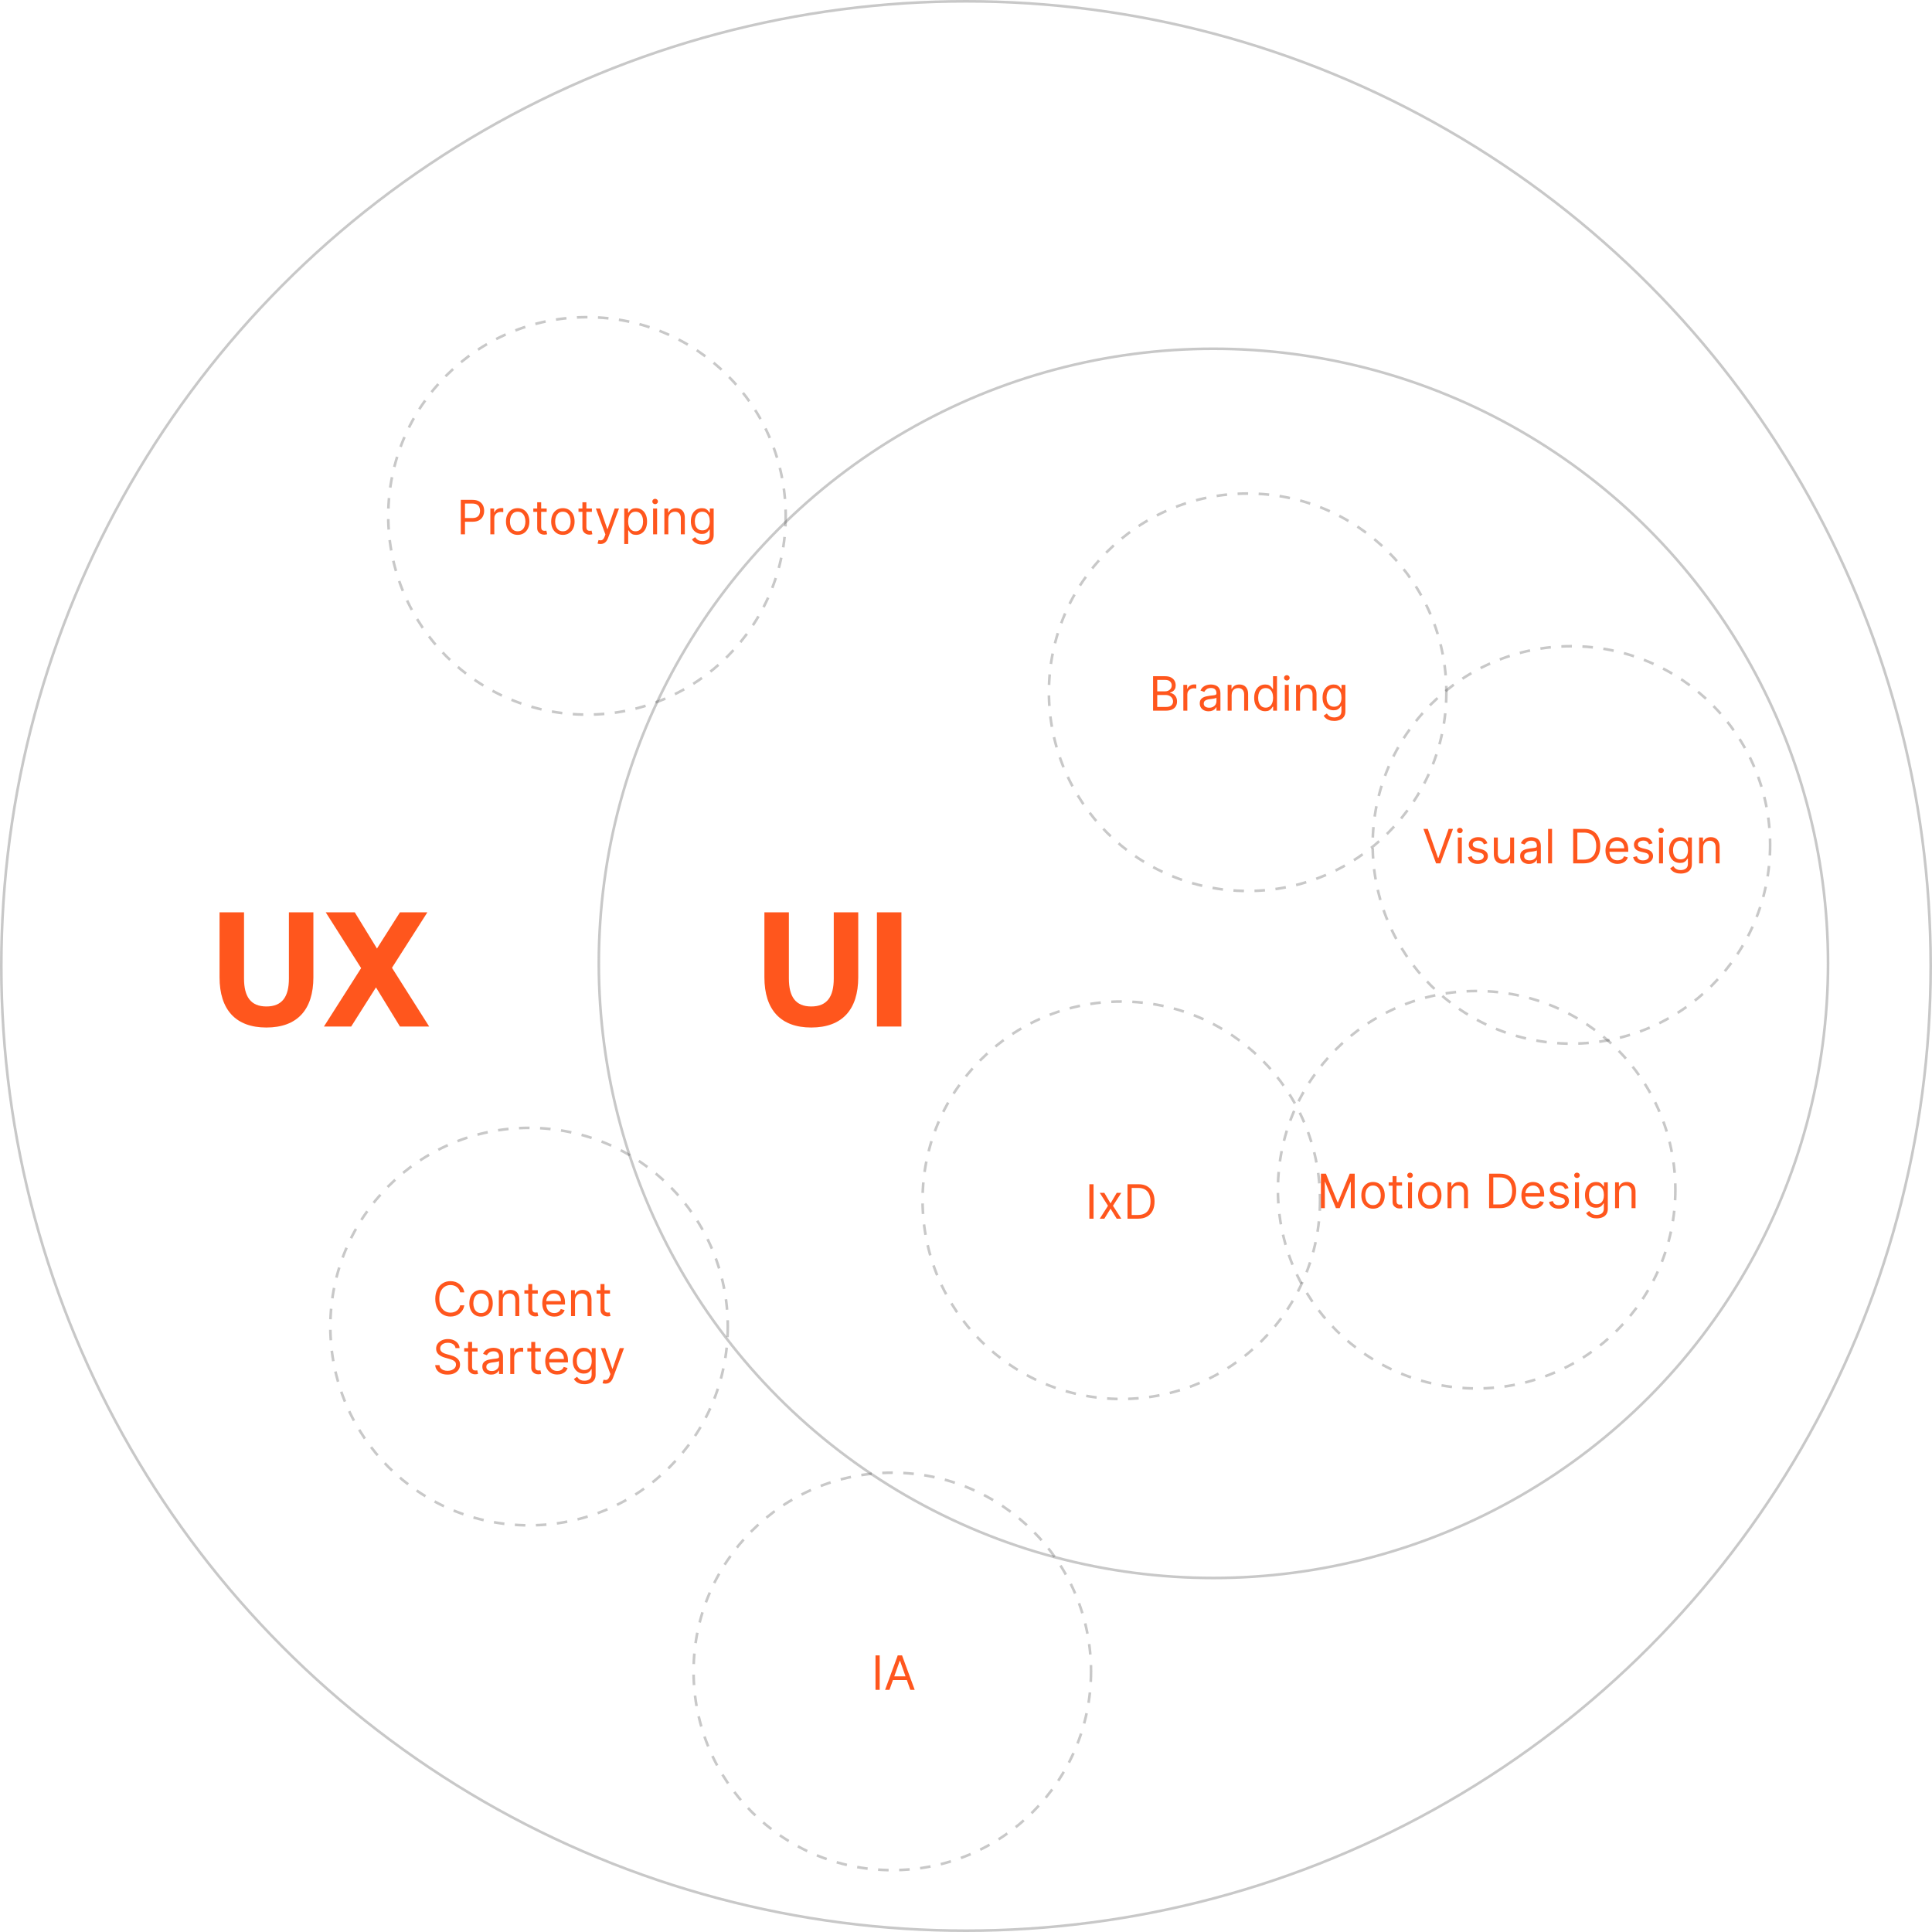 <svg width="734" height="734" viewBox="0 0 734 734" fill="none" xmlns="http://www.w3.org/2000/svg">
<circle opacity="0.3" cx="461" cy="366" r="233.5" stroke="#484848"/>
<circle opacity="0.3" cx="367" cy="367" r="366.5" stroke="#484848"/>
<circle opacity="0.3" cx="223" cy="196" r="75.5" stroke="#484848" stroke-dasharray="4 4"/>
<circle opacity="0.3" cx="474" cy="263" r="75.5" stroke="#484848" stroke-dasharray="4 4"/>
<circle opacity="0.3" cx="597" cy="321" r="75.5" stroke="#484848" stroke-dasharray="4 4"/>
<circle opacity="0.3" cx="426" cy="456" r="75.5" stroke="#484848" stroke-dasharray="4 4"/>
<circle opacity="0.3" cx="339" cy="635" r="75.5" stroke="#484848" stroke-dasharray="4 4"/>
<circle opacity="0.3" cx="201" cy="504" r="75.5" stroke="#484848" stroke-dasharray="4 4"/>
<path d="M175.068 203V189.909H179.491C180.518 189.909 181.357 190.094 182.009 190.465C182.666 190.832 183.151 191.328 183.467 191.955C183.782 192.581 183.94 193.28 183.94 194.051C183.94 194.822 183.782 195.523 183.467 196.154C183.156 196.785 182.674 197.288 182.022 197.663C181.37 198.033 180.535 198.219 179.517 198.219H176.346V196.812H179.465C180.169 196.812 180.733 196.691 181.159 196.448C181.585 196.205 181.894 195.877 182.086 195.464C182.282 195.046 182.38 194.575 182.38 194.051C182.38 193.527 182.282 193.058 182.086 192.645C181.894 192.232 181.583 191.908 181.153 191.673C180.722 191.435 180.151 191.315 179.44 191.315H176.653V203H175.068ZM186.289 203V193.182H187.746V194.665H187.849C188.028 194.179 188.351 193.785 188.82 193.482C189.289 193.18 189.817 193.028 190.405 193.028C190.516 193.028 190.655 193.031 190.821 193.035C190.987 193.039 191.113 193.045 191.198 193.054V194.588C191.147 194.575 191.03 194.556 190.846 194.531C190.667 194.501 190.478 194.486 190.278 194.486C189.8 194.486 189.374 194.586 188.999 194.786C188.628 194.982 188.334 195.255 188.117 195.604C187.904 195.95 187.797 196.344 187.797 196.787V203H186.289ZM196.676 203.205C195.79 203.205 195.012 202.994 194.343 202.572C193.678 202.15 193.158 201.56 192.783 200.801C192.412 200.043 192.227 199.156 192.227 198.142C192.227 197.119 192.412 196.227 192.783 195.464C193.158 194.701 193.678 194.109 194.343 193.687C195.012 193.265 195.79 193.054 196.676 193.054C197.562 193.054 198.338 193.265 199.003 193.687C199.672 194.109 200.192 194.701 200.562 195.464C200.937 196.227 201.125 197.119 201.125 198.142C201.125 199.156 200.937 200.043 200.562 200.801C200.192 201.56 199.672 202.15 199.003 202.572C198.338 202.994 197.562 203.205 196.676 203.205ZM196.676 201.849C197.349 201.849 197.903 201.677 198.338 201.332C198.773 200.987 199.094 200.533 199.303 199.97C199.512 199.408 199.616 198.798 199.616 198.142C199.616 197.486 199.512 196.874 199.303 196.308C199.094 195.741 198.773 195.283 198.338 194.933C197.903 194.584 197.349 194.409 196.676 194.409C196.003 194.409 195.449 194.584 195.014 194.933C194.579 195.283 194.258 195.741 194.049 196.308C193.84 196.874 193.736 197.486 193.736 198.142C193.736 198.798 193.84 199.408 194.049 199.97C194.258 200.533 194.579 200.987 195.014 201.332C195.449 201.677 196.003 201.849 196.676 201.849ZM207.697 193.182V194.46H202.609V193.182H207.697ZM204.092 190.83H205.601V200.188C205.601 200.614 205.663 200.933 205.786 201.146C205.914 201.355 206.076 201.496 206.272 201.568C206.472 201.636 206.683 201.67 206.905 201.67C207.071 201.67 207.207 201.662 207.314 201.645C207.42 201.624 207.506 201.607 207.57 201.594L207.876 202.949C207.774 202.987 207.631 203.026 207.448 203.064C207.265 203.107 207.033 203.128 206.751 203.128C206.325 203.128 205.908 203.036 205.499 202.853C205.094 202.67 204.757 202.391 204.489 202.016C204.224 201.641 204.092 201.168 204.092 200.597V190.83ZM213.85 203.205C212.963 203.205 212.186 202.994 211.517 202.572C210.852 202.15 210.332 201.56 209.957 200.801C209.586 200.043 209.401 199.156 209.401 198.142C209.401 197.119 209.586 196.227 209.957 195.464C210.332 194.701 210.852 194.109 211.517 193.687C212.186 193.265 212.963 193.054 213.85 193.054C214.736 193.054 215.512 193.265 216.176 193.687C216.846 194.109 217.365 194.701 217.736 195.464C218.111 196.227 218.299 197.119 218.299 198.142C218.299 199.156 218.111 200.043 217.736 200.801C217.365 201.56 216.846 202.15 216.176 202.572C215.512 202.994 214.736 203.205 213.85 203.205ZM213.85 201.849C214.523 201.849 215.077 201.677 215.512 201.332C215.946 200.987 216.268 200.533 216.477 199.97C216.686 199.408 216.79 198.798 216.79 198.142C216.79 197.486 216.686 196.874 216.477 196.308C216.268 195.741 215.946 195.283 215.512 194.933C215.077 194.584 214.523 194.409 213.85 194.409C213.176 194.409 212.623 194.584 212.188 194.933C211.753 195.283 211.431 195.741 211.223 196.308C211.014 196.874 210.909 197.486 210.909 198.142C210.909 198.798 211.014 199.408 211.223 199.97C211.431 200.533 211.753 200.987 212.188 201.332C212.623 201.677 213.176 201.849 213.85 201.849ZM224.871 193.182V194.46H219.783V193.182H224.871ZM221.266 190.83H222.775V200.188C222.775 200.614 222.836 200.933 222.96 201.146C223.088 201.355 223.25 201.496 223.446 201.568C223.646 201.636 223.857 201.67 224.079 201.67C224.245 201.67 224.381 201.662 224.488 201.645C224.594 201.624 224.68 201.607 224.743 201.594L225.05 202.949C224.948 202.987 224.805 203.026 224.622 203.064C224.439 203.107 224.206 203.128 223.925 203.128C223.499 203.128 223.081 203.036 222.672 202.853C222.268 202.67 221.931 202.391 221.662 202.016C221.398 201.641 221.266 201.168 221.266 200.597V190.83ZM228.112 206.682C227.856 206.682 227.628 206.661 227.428 206.618C227.228 206.58 227.089 206.541 227.013 206.503L227.396 205.173C227.763 205.267 228.086 205.301 228.368 205.276C228.649 205.25 228.898 205.124 229.116 204.898C229.337 204.677 229.54 204.317 229.723 203.818L230.004 203.051L226.373 193.182H228.01L230.72 201.006H230.822L233.532 193.182H235.169L231.001 204.432C230.814 204.939 230.581 205.359 230.305 205.691C230.028 206.028 229.706 206.277 229.339 206.439C228.977 206.601 228.568 206.682 228.112 206.682ZM237.16 206.682V193.182H238.617V194.741H238.796C238.907 194.571 239.061 194.354 239.257 194.089C239.457 193.821 239.742 193.582 240.113 193.374C240.488 193.161 240.995 193.054 241.634 193.054C242.461 193.054 243.19 193.261 243.82 193.674C244.451 194.087 244.943 194.673 245.297 195.432C245.651 196.19 245.828 197.085 245.828 198.116C245.828 199.156 245.651 200.058 245.297 200.82C244.943 201.579 244.453 202.167 243.827 202.585C243.2 202.998 242.478 203.205 241.66 203.205C241.029 203.205 240.524 203.1 240.145 202.891C239.766 202.678 239.474 202.437 239.269 202.169C239.065 201.896 238.907 201.67 238.796 201.491H238.669V206.682H237.16ZM238.643 198.091C238.643 198.832 238.752 199.487 238.969 200.053C239.186 200.616 239.504 201.057 239.921 201.376C240.339 201.692 240.85 201.849 241.455 201.849C242.086 201.849 242.612 201.683 243.034 201.351C243.46 201.014 243.78 200.562 243.993 199.996C244.21 199.425 244.319 198.79 244.319 198.091C244.319 197.401 244.213 196.778 243.999 196.224C243.791 195.666 243.473 195.225 243.047 194.901C242.625 194.573 242.095 194.409 241.455 194.409C240.842 194.409 240.326 194.565 239.909 194.876C239.491 195.183 239.176 195.613 238.963 196.167C238.749 196.717 238.643 197.358 238.643 198.091ZM248.129 203V193.182H249.637V203H248.129ZM248.896 191.545C248.602 191.545 248.348 191.445 248.135 191.245C247.926 191.045 247.822 190.804 247.822 190.523C247.822 190.241 247.926 190.001 248.135 189.8C248.348 189.6 248.602 189.5 248.896 189.5C249.19 189.5 249.441 189.6 249.65 189.8C249.863 190.001 249.97 190.241 249.97 190.523C249.97 190.804 249.863 191.045 249.65 191.245C249.441 191.445 249.19 191.545 248.896 191.545ZM253.909 197.094V203H252.4V193.182H253.858V194.716H253.985C254.216 194.217 254.565 193.817 255.034 193.514C255.502 193.207 256.108 193.054 256.849 193.054C257.514 193.054 258.096 193.19 258.594 193.463C259.093 193.732 259.48 194.141 259.757 194.69C260.034 195.236 260.173 195.926 260.173 196.761V203H258.664V196.864C258.664 196.092 258.464 195.491 258.064 195.061C257.663 194.626 257.113 194.409 256.414 194.409C255.933 194.409 255.502 194.513 255.123 194.722C254.748 194.931 254.452 195.236 254.235 195.636C254.017 196.037 253.909 196.523 253.909 197.094ZM266.893 206.886C266.164 206.886 265.537 206.793 265.013 206.605C264.489 206.422 264.052 206.179 263.703 205.876C263.358 205.578 263.083 205.259 262.878 204.918L264.08 204.074C264.216 204.253 264.389 204.457 264.598 204.688C264.807 204.922 265.092 205.124 265.454 205.295C265.821 205.469 266.3 205.557 266.893 205.557C267.685 205.557 268.339 205.365 268.855 204.982C269.371 204.598 269.628 203.997 269.628 203.179V201.185H269.501C269.39 201.364 269.232 201.585 269.028 201.849C268.827 202.109 268.537 202.342 268.158 202.546C267.783 202.746 267.276 202.847 266.637 202.847C265.844 202.847 265.133 202.659 264.502 202.284C263.876 201.909 263.379 201.364 263.013 200.648C262.65 199.932 262.469 199.062 262.469 198.04C262.469 197.034 262.646 196.158 263 195.413C263.354 194.663 263.846 194.083 264.476 193.674C265.107 193.261 265.836 193.054 266.662 193.054C267.302 193.054 267.809 193.161 268.184 193.374C268.563 193.582 268.853 193.821 269.053 194.089C269.258 194.354 269.415 194.571 269.526 194.741H269.68V193.182H271.137V203.281C271.137 204.125 270.945 204.811 270.562 205.339C270.182 205.872 269.671 206.262 269.028 206.509C268.388 206.761 267.677 206.886 266.893 206.886ZM266.841 201.491C267.447 201.491 267.958 201.353 268.376 201.076C268.793 200.799 269.111 200.401 269.328 199.881C269.545 199.361 269.654 198.739 269.654 198.014C269.654 197.307 269.547 196.683 269.334 196.141C269.121 195.6 268.806 195.176 268.388 194.869C267.971 194.562 267.455 194.409 266.841 194.409C266.202 194.409 265.67 194.571 265.243 194.895C264.822 195.219 264.504 195.653 264.291 196.199C264.082 196.744 263.978 197.349 263.978 198.014C263.978 198.696 264.084 199.299 264.297 199.823C264.515 200.343 264.834 200.752 265.256 201.05C265.682 201.344 266.211 201.491 266.841 201.491Z" fill="#FF561D"/>
<path d="M83.41 371.276V346.6H92.71V371.772C92.71 378.654 95.252 382.374 101.204 382.374C107.218 382.374 109.76 378.654 109.76 371.772V346.6H119.06V371.276C119.06 383.614 112.922 390.372 101.204 390.372C89.548 390.372 83.41 383.614 83.41 371.276ZM123.063 390L137.199 367.804L123.745 346.6H134.781L143.213 360.364L151.955 346.6H162.371L148.917 367.68L163.053 390H151.955L142.841 375.12L133.417 390H123.063Z" fill="#FF561D"/>
<path d="M290.41 371.276V346.6H299.71V371.772C299.71 378.654 302.252 382.374 308.204 382.374C314.218 382.374 316.76 378.654 316.76 371.772V346.6H326.06V371.276C326.06 383.614 319.922 390.372 308.204 390.372C296.548 390.372 290.41 383.614 290.41 371.276ZM333.163 390V346.6H342.463V390H333.163Z" fill="#FF561D"/>
<path d="M176.416 491H174.831C174.737 490.544 174.573 490.143 174.339 489.798C174.109 489.453 173.827 489.163 173.495 488.929C173.167 488.69 172.803 488.511 172.402 488.392C172.001 488.273 171.584 488.213 171.149 488.213C170.357 488.213 169.638 488.413 168.995 488.814C168.356 489.214 167.847 489.805 167.467 490.585C167.092 491.364 166.905 492.321 166.905 493.455C166.905 494.588 167.092 495.545 167.467 496.325C167.847 497.104 168.356 497.695 168.995 498.095C169.638 498.496 170.357 498.696 171.149 498.696C171.584 498.696 172.001 498.636 172.402 498.517C172.803 498.398 173.167 498.221 173.495 497.987C173.827 497.748 174.109 497.456 174.339 497.111C174.573 496.761 174.737 496.361 174.831 495.909H176.416C176.297 496.578 176.08 497.177 175.764 497.705C175.449 498.234 175.057 498.683 174.588 499.054C174.119 499.42 173.593 499.7 173.009 499.891C172.43 500.083 171.81 500.179 171.149 500.179C170.033 500.179 169.04 499.906 168.17 499.361C167.301 498.815 166.617 498.04 166.119 497.034C165.62 496.028 165.371 494.835 165.371 493.455C165.371 492.074 165.62 490.881 166.119 489.875C166.617 488.869 167.301 488.094 168.17 487.548C169.04 487.003 170.033 486.73 171.149 486.73C171.81 486.73 172.43 486.826 173.009 487.018C173.593 487.21 174.119 487.491 174.588 487.862C175.057 488.228 175.449 488.675 175.764 489.204C176.08 489.728 176.297 490.327 176.416 491ZM182.762 500.205C181.876 500.205 181.098 499.994 180.429 499.572C179.764 499.15 179.244 498.56 178.869 497.801C178.498 497.043 178.313 496.156 178.313 495.142C178.313 494.119 178.498 493.227 178.869 492.464C179.244 491.701 179.764 491.109 180.429 490.687C181.098 490.265 181.876 490.054 182.762 490.054C183.648 490.054 184.424 490.265 185.089 490.687C185.758 491.109 186.278 491.701 186.648 492.464C187.023 493.227 187.211 494.119 187.211 495.142C187.211 496.156 187.023 497.043 186.648 497.801C186.278 498.56 185.758 499.15 185.089 499.572C184.424 499.994 183.648 500.205 182.762 500.205ZM182.762 498.849C183.435 498.849 183.989 498.677 184.424 498.332C184.858 497.987 185.18 497.533 185.389 496.97C185.598 496.408 185.702 495.798 185.702 495.142C185.702 494.486 185.598 493.874 185.389 493.308C185.18 492.741 184.858 492.283 184.424 491.933C183.989 491.584 183.435 491.409 182.762 491.409C182.089 491.409 181.535 491.584 181.1 491.933C180.665 492.283 180.344 492.741 180.135 493.308C179.926 493.874 179.822 494.486 179.822 495.142C179.822 495.798 179.926 496.408 180.135 496.97C180.344 497.533 180.665 497.987 181.1 498.332C181.535 498.677 182.089 498.849 182.762 498.849ZM191.022 494.094V500H189.513V490.182H190.971V491.716H191.099C191.329 491.217 191.678 490.817 192.147 490.514C192.616 490.207 193.221 490.054 193.962 490.054C194.627 490.054 195.209 490.19 195.707 490.463C196.206 490.732 196.594 491.141 196.871 491.69C197.148 492.236 197.286 492.926 197.286 493.761V500H195.778V493.864C195.778 493.092 195.577 492.491 195.177 492.061C194.776 491.626 194.227 491.409 193.528 491.409C193.046 491.409 192.616 491.513 192.237 491.722C191.862 491.931 191.565 492.236 191.348 492.636C191.131 493.037 191.022 493.523 191.022 494.094ZM204.313 490.182V491.46H199.225V490.182H204.313ZM200.708 487.83H202.216V497.188C202.216 497.614 202.278 497.933 202.401 498.146C202.529 498.355 202.691 498.496 202.887 498.568C203.088 498.636 203.298 498.67 203.52 498.67C203.686 498.67 203.823 498.662 203.929 498.645C204.036 498.624 204.121 498.607 204.185 498.594L204.492 499.949C204.389 499.987 204.247 500.026 204.063 500.064C203.88 500.107 203.648 500.128 203.367 500.128C202.941 500.128 202.523 500.036 202.114 499.853C201.709 499.67 201.372 499.391 201.104 499.016C200.84 498.641 200.708 498.168 200.708 497.597V487.83ZM210.593 500.205C209.647 500.205 208.831 499.996 208.145 499.578C207.463 499.156 206.937 498.568 206.566 497.814C206.199 497.055 206.016 496.173 206.016 495.168C206.016 494.162 206.199 493.276 206.566 492.509C206.937 491.737 207.452 491.136 208.113 490.706C208.778 490.271 209.553 490.054 210.439 490.054C210.951 490.054 211.456 490.139 211.954 490.31C212.453 490.48 212.907 490.757 213.316 491.141C213.725 491.52 214.051 492.023 214.294 492.649C214.537 493.276 214.658 494.047 214.658 494.963V495.602H207.09V494.298H213.124C213.124 493.744 213.013 493.25 212.792 492.815C212.574 492.381 212.263 492.038 211.858 491.786C211.458 491.535 210.985 491.409 210.439 491.409C209.839 491.409 209.319 491.558 208.88 491.857C208.445 492.151 208.111 492.534 207.876 493.007C207.642 493.48 207.525 493.987 207.525 494.528V495.398C207.525 496.139 207.653 496.768 207.908 497.283C208.168 497.795 208.528 498.185 208.988 498.453C209.449 498.717 209.983 498.849 210.593 498.849C210.989 498.849 211.347 498.794 211.667 498.683C211.991 498.568 212.27 498.398 212.504 498.172C212.738 497.942 212.92 497.656 213.047 497.315L214.505 497.724C214.351 498.219 214.094 498.653 213.731 499.028C213.369 499.399 212.922 499.689 212.389 499.898C211.856 500.102 211.258 500.205 210.593 500.205ZM218.461 494.094V500H216.953V490.182H218.41V491.716H218.538C218.768 491.217 219.118 490.817 219.586 490.514C220.055 490.207 220.66 490.054 221.402 490.054C222.067 490.054 222.648 490.19 223.147 490.463C223.645 490.732 224.033 491.141 224.31 491.69C224.587 492.236 224.726 492.926 224.726 493.761V500H223.217V493.864C223.217 493.092 223.017 492.491 222.616 492.061C222.216 491.626 221.666 491.409 220.967 491.409C220.486 491.409 220.055 491.513 219.676 491.722C219.301 491.931 219.005 492.236 218.787 492.636C218.57 493.037 218.461 493.523 218.461 494.094ZM231.752 490.182V491.46H226.664V490.182H231.752ZM228.147 487.83H229.656V497.188C229.656 497.614 229.717 497.933 229.841 498.146C229.969 498.355 230.131 498.496 230.327 498.568C230.527 498.636 230.738 498.67 230.96 498.67C231.126 498.67 231.262 498.662 231.369 498.645C231.475 498.624 231.56 498.607 231.624 498.594L231.931 499.949C231.829 499.987 231.686 500.026 231.503 500.064C231.32 500.107 231.087 500.128 230.806 500.128C230.38 500.128 229.962 500.036 229.553 499.853C229.148 499.67 228.812 499.391 228.543 499.016C228.279 498.641 228.147 498.168 228.147 497.597V487.83ZM173.059 512.182C172.982 511.534 172.671 511.031 172.126 510.673C171.58 510.315 170.911 510.136 170.118 510.136C169.539 510.136 169.032 510.23 168.597 510.418C168.167 510.605 167.83 510.863 167.587 511.191C167.349 511.519 167.229 511.892 167.229 512.31C167.229 512.659 167.312 512.96 167.479 513.211C167.649 513.458 167.866 513.665 168.131 513.831C168.395 513.993 168.672 514.127 168.961 514.234C169.251 514.336 169.518 514.419 169.76 514.483L171.09 514.841C171.431 514.93 171.81 515.054 172.228 515.212C172.65 515.369 173.052 515.585 173.436 515.857C173.824 516.126 174.143 516.471 174.395 516.893C174.646 517.315 174.772 517.832 174.772 518.446C174.772 519.153 174.586 519.793 174.216 520.364C173.849 520.935 173.312 521.388 172.605 521.725C171.902 522.062 171.047 522.23 170.042 522.23C169.104 522.23 168.292 522.079 167.606 521.776C166.925 521.474 166.388 521.052 165.996 520.511C165.608 519.969 165.388 519.341 165.337 518.625H166.974C167.016 519.119 167.182 519.528 167.472 519.852C167.766 520.172 168.137 520.411 168.584 520.568C169.036 520.722 169.522 520.798 170.042 520.798C170.647 520.798 171.19 520.7 171.672 520.504C172.153 520.304 172.535 520.027 172.816 519.673C173.097 519.315 173.238 518.898 173.238 518.42C173.238 517.986 173.116 517.632 172.873 517.359C172.631 517.087 172.311 516.865 171.915 516.695C171.518 516.524 171.09 516.375 170.63 516.247L169.019 515.787C167.996 515.493 167.187 515.073 166.59 514.528C165.993 513.982 165.695 513.268 165.695 512.386C165.695 511.653 165.893 511.014 166.29 510.469C166.69 509.919 167.227 509.493 167.9 509.19C168.578 508.884 169.334 508.73 170.17 508.73C171.013 508.73 171.763 508.881 172.42 509.184C173.076 509.482 173.596 509.891 173.979 510.411C174.367 510.931 174.572 511.521 174.593 512.182H173.059ZM181.444 512.182V513.46H176.355V512.182H181.444ZM177.838 509.83H179.347V519.188C179.347 519.614 179.409 519.933 179.532 520.146C179.66 520.355 179.822 520.496 180.018 520.568C180.218 520.636 180.429 520.67 180.651 520.67C180.817 520.67 180.953 520.662 181.06 520.645C181.167 520.624 181.252 520.607 181.316 520.594L181.623 521.949C181.52 521.987 181.377 522.026 181.194 522.064C181.011 522.107 180.779 522.128 180.498 522.128C180.071 522.128 179.654 522.036 179.245 521.853C178.84 521.67 178.503 521.391 178.235 521.016C177.971 520.641 177.838 520.168 177.838 519.597V509.83ZM186.602 522.23C185.98 522.23 185.415 522.113 184.908 521.879C184.401 521.64 183.998 521.297 183.7 520.849C183.402 520.398 183.252 519.852 183.252 519.213C183.252 518.651 183.363 518.195 183.585 517.845C183.806 517.491 184.103 517.214 184.473 517.014C184.844 516.814 185.253 516.665 185.701 516.567C186.152 516.464 186.606 516.384 187.062 516.324C187.659 516.247 188.142 516.19 188.513 516.151C188.888 516.109 189.161 516.038 189.331 515.94C189.506 515.842 189.593 515.672 189.593 515.429V515.378C189.593 514.747 189.421 514.257 189.076 513.908C188.735 513.558 188.217 513.384 187.522 513.384C186.802 513.384 186.238 513.541 185.828 513.857C185.419 514.172 185.132 514.509 184.966 514.866L183.534 514.355C183.789 513.759 184.13 513.294 184.556 512.962C184.987 512.625 185.456 512.391 185.963 512.259C186.474 512.122 186.977 512.054 187.471 512.054C187.787 512.054 188.149 512.092 188.558 512.169C188.971 512.241 189.37 512.393 189.753 512.623C190.141 512.853 190.463 513.2 190.718 513.665C190.974 514.129 191.102 514.751 191.102 515.531V522H189.593V520.67H189.517C189.414 520.884 189.244 521.112 189.005 521.354C188.767 521.597 188.449 521.804 188.053 521.974C187.657 522.145 187.173 522.23 186.602 522.23ZM186.832 520.875C187.429 520.875 187.931 520.758 188.341 520.523C188.754 520.289 189.065 519.987 189.274 519.616C189.487 519.245 189.593 518.855 189.593 518.446V517.065C189.529 517.142 189.389 517.212 189.172 517.276C188.958 517.336 188.711 517.389 188.43 517.436C188.153 517.479 187.882 517.517 187.618 517.551C187.358 517.581 187.147 517.607 186.985 517.628C186.593 517.679 186.227 517.762 185.886 517.877C185.549 517.988 185.277 518.156 185.068 518.382C184.863 518.604 184.761 518.906 184.761 519.29C184.761 519.814 184.955 520.21 185.343 520.479C185.735 520.743 186.231 520.875 186.832 520.875ZM193.855 522V512.182H195.313V513.665H195.415C195.594 513.179 195.918 512.785 196.387 512.482C196.855 512.18 197.384 512.028 197.972 512.028C198.083 512.028 198.221 512.031 198.387 512.035C198.553 512.039 198.679 512.045 198.764 512.054V513.588C198.713 513.575 198.596 513.556 198.413 513.531C198.234 513.501 198.044 513.486 197.844 513.486C197.367 513.486 196.941 513.586 196.566 513.786C196.195 513.982 195.901 514.255 195.683 514.604C195.47 514.95 195.364 515.344 195.364 515.787V522H193.855ZM205.438 512.182V513.46H200.35V512.182H205.438ZM201.833 509.83H203.341V519.188C203.341 519.614 203.403 519.933 203.526 520.146C203.654 520.355 203.816 520.496 204.012 520.568C204.213 520.636 204.423 520.67 204.645 520.67C204.811 520.67 204.948 520.662 205.054 520.645C205.161 520.624 205.246 520.607 205.31 520.594L205.617 521.949C205.514 521.987 205.372 522.026 205.188 522.064C205.005 522.107 204.773 522.128 204.492 522.128C204.066 522.128 203.648 522.036 203.239 521.853C202.834 521.67 202.497 521.391 202.229 521.016C201.965 520.641 201.833 520.168 201.833 519.597V509.83ZM211.718 522.205C210.772 522.205 209.956 521.996 209.27 521.578C208.588 521.156 208.062 520.568 207.691 519.814C207.324 519.055 207.141 518.173 207.141 517.168C207.141 516.162 207.324 515.276 207.691 514.509C208.062 513.737 208.577 513.136 209.238 512.706C209.903 512.271 210.678 512.054 211.564 512.054C212.076 512.054 212.581 512.139 213.079 512.31C213.578 512.48 214.032 512.757 214.441 513.141C214.85 513.52 215.176 514.023 215.419 514.649C215.662 515.276 215.783 516.047 215.783 516.963V517.602H208.215V516.298H214.249C214.249 515.744 214.138 515.25 213.917 514.815C213.699 514.381 213.388 514.038 212.983 513.786C212.583 513.535 212.11 513.409 211.564 513.409C210.964 513.409 210.444 513.558 210.005 513.857C209.57 514.151 209.236 514.534 209.001 515.007C208.767 515.48 208.65 515.987 208.65 516.528V517.398C208.65 518.139 208.778 518.768 209.033 519.283C209.293 519.795 209.653 520.185 210.113 520.453C210.574 520.717 211.108 520.849 211.718 520.849C212.114 520.849 212.472 520.794 212.792 520.683C213.116 520.568 213.395 520.398 213.629 520.172C213.863 519.942 214.045 519.656 214.172 519.315L215.63 519.724C215.476 520.219 215.219 520.653 214.856 521.028C214.494 521.399 214.047 521.689 213.514 521.898C212.981 522.102 212.383 522.205 211.718 522.205ZM222.041 525.886C221.312 525.886 220.686 525.793 220.162 525.605C219.638 525.422 219.201 525.179 218.851 524.876C218.506 524.578 218.231 524.259 218.027 523.918L219.229 523.074C219.365 523.253 219.537 523.457 219.746 523.688C219.955 523.922 220.241 524.124 220.603 524.295C220.969 524.469 221.449 524.557 222.041 524.557C222.834 524.557 223.488 524.365 224.003 523.982C224.519 523.598 224.777 522.997 224.777 522.179V520.185H224.649C224.538 520.364 224.381 520.585 224.176 520.849C223.976 521.109 223.686 521.342 223.307 521.546C222.932 521.746 222.425 521.847 221.785 521.847C220.993 521.847 220.281 521.659 219.65 521.284C219.024 520.909 218.528 520.364 218.161 519.648C217.799 518.932 217.618 518.062 217.618 517.04C217.618 516.034 217.795 515.158 218.148 514.413C218.502 513.663 218.994 513.083 219.625 512.674C220.256 512.261 220.984 512.054 221.811 512.054C222.45 512.054 222.957 512.161 223.332 512.374C223.711 512.582 224.001 512.821 224.202 513.089C224.406 513.354 224.564 513.571 224.675 513.741H224.828V512.182H226.285V522.281C226.285 523.125 226.094 523.811 225.71 524.339C225.331 524.872 224.819 525.262 224.176 525.509C223.537 525.761 222.825 525.886 222.041 525.886ZM221.99 520.491C222.595 520.491 223.106 520.353 223.524 520.076C223.942 519.799 224.259 519.401 224.476 518.881C224.694 518.361 224.802 517.739 224.802 517.014C224.802 516.307 224.696 515.683 224.483 515.141C224.27 514.6 223.954 514.176 223.537 513.869C223.119 513.562 222.604 513.409 221.99 513.409C221.351 513.409 220.818 513.571 220.392 513.895C219.97 514.219 219.653 514.653 219.439 515.199C219.231 515.744 219.126 516.349 219.126 517.014C219.126 517.696 219.233 518.299 219.446 518.823C219.663 519.343 219.983 519.752 220.405 520.05C220.831 520.344 221.359 520.491 221.99 520.491ZM230.018 525.682C229.763 525.682 229.535 525.661 229.334 525.618C229.134 525.58 228.996 525.541 228.919 525.503L229.302 524.173C229.669 524.267 229.993 524.301 230.274 524.276C230.555 524.25 230.805 524.124 231.022 523.898C231.243 523.677 231.446 523.317 231.629 522.818L231.91 522.051L228.28 512.182H229.916L232.626 520.006H232.729L235.439 512.182H237.075L232.907 523.432C232.72 523.939 232.488 524.359 232.211 524.691C231.934 525.028 231.612 525.277 231.246 525.439C230.883 525.601 230.474 525.682 230.018 525.682Z" fill="#FF561D"/>
<path d="M334.207 628.909V642H332.621V628.909H334.207ZM337.922 642H336.26L341.067 628.909H342.703L347.51 642H345.848L341.936 630.98H341.834L337.922 642ZM338.536 636.886H345.234V638.293H338.536V636.886Z" fill="#FF561D"/>
<path d="M415.46 449.909V463H413.874V449.909H415.46ZM419.558 453.182L421.911 457.196L424.263 453.182H426.002L422.831 458.091L426.002 463H424.263L421.911 459.19L419.558 463H417.82L420.939 458.091L417.82 453.182H419.558ZM432.398 463H428.359V449.909H432.577C433.847 449.909 434.934 450.171 435.837 450.695C436.741 451.215 437.433 451.963 437.915 452.939C438.396 453.911 438.637 455.074 438.637 456.429C438.637 457.793 438.394 458.967 437.908 459.951C437.423 460.931 436.715 461.685 435.786 462.214C434.857 462.738 433.728 463 432.398 463ZM429.944 461.594H432.296C433.379 461.594 434.276 461.385 434.987 460.967C435.699 460.55 436.229 459.955 436.579 459.184C436.928 458.413 437.103 457.494 437.103 456.429C437.103 455.372 436.93 454.462 436.585 453.7C436.24 452.933 435.724 452.344 435.038 451.935C434.352 451.522 433.498 451.315 432.475 451.315H429.944V461.594Z" fill="#FF561D"/>
<path d="M542.441 314.909L546.327 325.929H546.48L550.367 314.909H552.029L547.222 328H545.585L540.779 314.909H542.441ZM553.863 328V318.182H555.372V328H553.863ZM554.63 316.545C554.336 316.545 554.083 316.445 553.869 316.245C553.661 316.045 553.556 315.804 553.556 315.523C553.556 315.241 553.661 315.001 553.869 314.8C554.083 314.6 554.336 314.5 554.63 314.5C554.924 314.5 555.176 314.6 555.384 314.8C555.597 315.001 555.704 315.241 555.704 315.523C555.704 315.804 555.597 316.045 555.384 316.245C555.176 316.445 554.924 316.545 554.63 316.545ZM565.089 320.381L563.734 320.764C563.649 320.538 563.523 320.319 563.357 320.106C563.195 319.888 562.973 319.71 562.692 319.569C562.411 319.428 562.051 319.358 561.612 319.358C561.011 319.358 560.51 319.496 560.11 319.773C559.713 320.046 559.515 320.393 559.515 320.815C559.515 321.19 559.652 321.487 559.924 321.704C560.197 321.921 560.623 322.102 561.203 322.247L562.66 322.605C563.538 322.818 564.192 323.144 564.623 323.583C565.053 324.018 565.268 324.578 565.268 325.264C565.268 325.827 565.106 326.33 564.782 326.773C564.463 327.216 564.015 327.565 563.44 327.821C562.865 328.077 562.196 328.205 561.433 328.205C560.431 328.205 559.603 327.987 558.946 327.553C558.29 327.118 557.875 326.483 557.7 325.648L559.132 325.29C559.268 325.818 559.526 326.214 559.905 326.479C560.289 326.743 560.789 326.875 561.407 326.875C562.11 326.875 562.669 326.726 563.082 326.428C563.5 326.125 563.708 325.763 563.708 325.341C563.708 325 563.589 324.714 563.35 324.484C563.112 324.25 562.745 324.075 562.251 323.96L560.615 323.577C559.716 323.364 559.055 323.033 558.633 322.586C558.216 322.134 558.007 321.57 558.007 320.892C558.007 320.338 558.162 319.848 558.473 319.422C558.789 318.996 559.217 318.661 559.758 318.418C560.304 318.175 560.922 318.054 561.612 318.054C562.583 318.054 563.346 318.267 563.9 318.693C564.458 319.119 564.855 319.682 565.089 320.381ZM573.726 323.986V318.182H575.235V328H573.726V326.338H573.624C573.394 326.837 573.036 327.261 572.55 327.61C572.064 327.955 571.451 328.128 570.709 328.128C570.096 328.128 569.55 327.994 569.073 327.725C568.596 327.452 568.221 327.043 567.948 326.498C567.675 325.948 567.539 325.256 567.539 324.42V318.182H569.047V324.318C569.047 325.034 569.248 325.605 569.648 326.031C570.053 326.457 570.569 326.67 571.195 326.67C571.57 326.67 571.952 326.575 572.339 326.383C572.731 326.191 573.059 325.897 573.324 325.501C573.592 325.104 573.726 324.599 573.726 323.986ZM580.887 328.23C580.265 328.23 579.7 328.113 579.193 327.879C578.686 327.64 578.283 327.297 577.985 326.849C577.687 326.398 577.538 325.852 577.538 325.213C577.538 324.651 577.648 324.195 577.87 323.845C578.092 323.491 578.388 323.214 578.759 323.014C579.129 322.814 579.538 322.665 579.986 322.567C580.438 322.464 580.891 322.384 581.347 322.324C581.944 322.247 582.428 322.19 582.798 322.151C583.173 322.109 583.446 322.038 583.616 321.94C583.791 321.842 583.879 321.672 583.879 321.429V321.378C583.879 320.747 583.706 320.257 583.361 319.908C583.02 319.558 582.502 319.384 581.808 319.384C581.087 319.384 580.523 319.541 580.114 319.857C579.705 320.172 579.417 320.509 579.251 320.866L577.819 320.355C578.075 319.759 578.415 319.294 578.842 318.962C579.272 318.625 579.741 318.391 580.248 318.259C580.759 318.122 581.262 318.054 581.756 318.054C582.072 318.054 582.434 318.092 582.843 318.169C583.256 318.241 583.655 318.393 584.038 318.623C584.426 318.853 584.748 319.2 585.004 319.665C585.259 320.129 585.387 320.751 585.387 321.531V328H583.879V326.67H583.802C583.7 326.884 583.529 327.112 583.29 327.354C583.052 327.597 582.734 327.804 582.338 327.974C581.942 328.145 581.458 328.23 580.887 328.23ZM581.117 326.875C581.714 326.875 582.217 326.758 582.626 326.523C583.039 326.289 583.35 325.987 583.559 325.616C583.772 325.245 583.879 324.855 583.879 324.446V323.065C583.815 323.142 583.674 323.212 583.457 323.276C583.244 323.336 582.996 323.389 582.715 323.436C582.438 323.479 582.168 323.517 581.903 323.551C581.643 323.581 581.433 323.607 581.271 323.628C580.879 323.679 580.512 323.762 580.171 323.877C579.835 323.988 579.562 324.156 579.353 324.382C579.148 324.604 579.046 324.906 579.046 325.29C579.046 325.814 579.24 326.21 579.628 326.479C580.02 326.743 580.516 326.875 581.117 326.875ZM589.649 314.909V328H588.14V314.909H589.649ZM601.719 328H597.679V314.909H601.898C603.168 314.909 604.254 315.171 605.158 315.695C606.061 316.215 606.754 316.963 607.235 317.939C607.717 318.911 607.957 320.074 607.957 321.429C607.957 322.793 607.714 323.967 607.229 324.951C606.743 325.931 606.036 326.685 605.107 327.214C604.178 327.738 603.048 328 601.719 328ZM599.264 326.594H601.616C602.699 326.594 603.596 326.385 604.308 325.967C605.019 325.55 605.55 324.955 605.899 324.184C606.249 323.413 606.423 322.494 606.423 321.429C606.423 320.372 606.251 319.462 605.906 318.7C605.56 317.933 605.045 317.344 604.359 316.935C603.673 316.522 602.818 316.315 601.795 316.315H599.264V326.594ZM614.528 328.205C613.582 328.205 612.766 327.996 612.08 327.578C611.398 327.156 610.872 326.568 610.501 325.814C610.135 325.055 609.952 324.173 609.952 323.168C609.952 322.162 610.135 321.276 610.501 320.509C610.872 319.737 611.388 319.136 612.048 318.706C612.713 318.271 613.489 318.054 614.375 318.054C614.886 318.054 615.391 318.139 615.89 318.31C616.388 318.48 616.842 318.757 617.251 319.141C617.661 319.52 617.987 320.023 618.229 320.649C618.472 321.276 618.594 322.047 618.594 322.963V323.602H611.026V322.298H617.06C617.06 321.744 616.949 321.25 616.727 320.815C616.51 320.381 616.199 320.038 615.794 319.786C615.393 319.535 614.92 319.409 614.375 319.409C613.774 319.409 613.254 319.558 612.815 319.857C612.381 320.151 612.046 320.534 611.812 321.007C611.577 321.48 611.46 321.987 611.46 322.528V323.398C611.46 324.139 611.588 324.768 611.844 325.283C612.104 325.795 612.464 326.185 612.924 326.453C613.384 326.717 613.919 326.849 614.528 326.849C614.925 326.849 615.283 326.794 615.602 326.683C615.926 326.568 616.205 326.398 616.44 326.172C616.674 325.942 616.855 325.656 616.983 325.315L618.44 325.724C618.287 326.219 618.029 326.653 617.667 327.028C617.305 327.399 616.857 327.689 616.325 327.898C615.792 328.102 615.193 328.205 614.528 328.205ZM627.843 320.381L626.488 320.764C626.403 320.538 626.277 320.319 626.111 320.106C625.949 319.888 625.727 319.71 625.446 319.569C625.165 319.428 624.805 319.358 624.366 319.358C623.765 319.358 623.264 319.496 622.864 319.773C622.467 320.046 622.269 320.393 622.269 320.815C622.269 321.19 622.406 321.487 622.678 321.704C622.951 321.921 623.377 322.102 623.957 322.247L625.414 322.605C626.292 322.818 626.946 323.144 627.376 323.583C627.807 324.018 628.022 324.578 628.022 325.264C628.022 325.827 627.86 326.33 627.536 326.773C627.217 327.216 626.769 327.565 626.194 327.821C625.619 328.077 624.95 328.205 624.187 328.205C623.185 328.205 622.357 327.987 621.7 327.553C621.044 327.118 620.629 326.483 620.454 325.648L621.886 325.29C622.022 325.818 622.28 326.214 622.659 326.479C623.043 326.743 623.543 326.875 624.161 326.875C624.864 326.875 625.423 326.726 625.836 326.428C626.254 326.125 626.462 325.763 626.462 325.341C626.462 325 626.343 324.714 626.104 324.484C625.866 324.25 625.499 324.075 625.005 323.96L623.369 323.577C622.469 323.364 621.809 323.033 621.387 322.586C620.969 322.134 620.761 321.57 620.761 320.892C620.761 320.338 620.916 319.848 621.227 319.422C621.543 318.996 621.971 318.661 622.512 318.418C623.058 318.175 623.675 318.054 624.366 318.054C625.337 318.054 626.1 318.267 626.654 318.693C627.212 319.119 627.609 319.682 627.843 320.381ZM630.293 328V318.182H631.801V328H630.293ZM631.06 316.545C630.766 316.545 630.512 316.445 630.299 316.245C630.09 316.045 629.986 315.804 629.986 315.523C629.986 315.241 630.09 315.001 630.299 314.8C630.512 314.6 630.766 314.5 631.06 314.5C631.354 314.5 631.605 314.6 631.814 314.8C632.027 315.001 632.134 315.241 632.134 315.523C632.134 315.804 632.027 316.045 631.814 316.245C631.605 316.445 631.354 316.545 631.06 316.545ZM638.527 331.886C637.799 331.886 637.172 331.793 636.648 331.605C636.124 331.422 635.687 331.179 635.338 330.876C634.993 330.578 634.718 330.259 634.513 329.918L635.715 329.074C635.851 329.253 636.024 329.457 636.233 329.688C636.441 329.922 636.727 330.124 637.089 330.295C637.456 330.469 637.935 330.557 638.527 330.557C639.32 330.557 639.974 330.365 640.49 329.982C641.005 329.598 641.263 328.997 641.263 328.179V326.185H641.135C641.025 326.364 640.867 326.585 640.662 326.849C640.462 327.109 640.172 327.342 639.793 327.546C639.418 327.746 638.911 327.847 638.272 327.847C637.479 327.847 636.767 327.659 636.137 327.284C635.51 326.909 635.014 326.364 634.647 325.648C634.285 324.932 634.104 324.062 634.104 323.04C634.104 322.034 634.281 321.158 634.635 320.413C634.988 319.663 635.48 319.083 636.111 318.674C636.742 318.261 637.471 318.054 638.297 318.054C638.936 318.054 639.444 318.161 639.819 318.374C640.198 318.582 640.488 318.821 640.688 319.089C640.892 319.354 641.05 319.571 641.161 319.741H641.314V318.182H642.772V328.281C642.772 329.125 642.58 329.811 642.196 330.339C641.817 330.872 641.306 331.262 640.662 331.509C640.023 331.761 639.311 331.886 638.527 331.886ZM638.476 326.491C639.081 326.491 639.593 326.353 640.01 326.076C640.428 325.799 640.745 325.401 640.963 324.881C641.18 324.361 641.289 323.739 641.289 323.014C641.289 322.307 641.182 321.683 640.969 321.141C640.756 320.6 640.441 320.176 640.023 319.869C639.605 319.562 639.09 319.409 638.476 319.409C637.837 319.409 637.304 319.571 636.878 319.895C636.456 320.219 636.139 320.653 635.926 321.199C635.717 321.744 635.613 322.349 635.613 323.014C635.613 323.696 635.719 324.299 635.932 324.823C636.15 325.343 636.469 325.752 636.891 326.05C637.317 326.344 637.846 326.491 638.476 326.491ZM647.042 322.094V328H645.533V318.182H646.99V319.716H647.118C647.348 319.217 647.698 318.817 648.167 318.514C648.635 318.207 649.24 318.054 649.982 318.054C650.647 318.054 651.228 318.19 651.727 318.463C652.225 318.732 652.613 319.141 652.89 319.69C653.167 320.236 653.306 320.926 653.306 321.761V328H651.797V321.864C651.797 321.092 651.597 320.491 651.196 320.061C650.796 319.626 650.246 319.409 649.547 319.409C649.066 319.409 648.635 319.513 648.256 319.722C647.881 319.931 647.585 320.236 647.368 320.636C647.15 321.037 647.042 321.523 647.042 322.094Z" fill="#FF561D"/>
<path d="M438.073 270V256.909H442.649C443.561 256.909 444.313 257.067 444.906 257.382C445.498 257.693 445.939 258.113 446.229 258.641C446.519 259.165 446.663 259.747 446.663 260.386C446.663 260.949 446.563 261.413 446.363 261.78C446.167 262.146 445.907 262.436 445.583 262.649C445.264 262.862 444.916 263.02 444.541 263.122V263.25C444.942 263.276 445.345 263.416 445.749 263.672C446.154 263.928 446.493 264.294 446.766 264.771C447.038 265.249 447.175 265.832 447.175 266.523C447.175 267.179 447.026 267.769 446.727 268.293C446.429 268.817 445.958 269.233 445.315 269.54C444.671 269.847 443.834 270 442.803 270H438.073ZM439.658 268.594H442.803C443.838 268.594 444.573 268.393 445.008 267.993C445.447 267.588 445.666 267.098 445.666 266.523C445.666 266.08 445.553 265.67 445.328 265.295C445.102 264.916 444.78 264.614 444.362 264.388C443.945 264.158 443.45 264.043 442.879 264.043H439.658V268.594ZM439.658 262.662H442.598C443.075 262.662 443.506 262.568 443.889 262.381C444.277 262.193 444.584 261.929 444.81 261.588C445.04 261.247 445.155 260.847 445.155 260.386C445.155 259.811 444.955 259.323 444.554 258.923C444.153 258.518 443.519 258.315 442.649 258.315H439.658V262.662ZM449.575 270V260.182H451.032V261.665H451.135C451.314 261.179 451.638 260.785 452.106 260.482C452.575 260.18 453.103 260.028 453.691 260.028C453.802 260.028 453.941 260.031 454.107 260.035C454.273 260.039 454.399 260.045 454.484 260.054V261.588C454.433 261.575 454.316 261.556 454.133 261.531C453.954 261.501 453.764 261.486 453.564 261.486C453.086 261.486 452.66 261.586 452.285 261.786C451.915 261.982 451.62 262.255 451.403 262.604C451.19 262.95 451.084 263.344 451.084 263.787V270H449.575ZM459.161 270.23C458.539 270.23 457.975 270.113 457.468 269.879C456.96 269.64 456.558 269.297 456.259 268.849C455.961 268.398 455.812 267.852 455.812 267.213C455.812 266.651 455.923 266.195 456.144 265.845C456.366 265.491 456.662 265.214 457.033 265.014C457.404 264.814 457.813 264.665 458.26 264.567C458.712 264.464 459.166 264.384 459.622 264.324C460.218 264.247 460.702 264.19 461.073 264.151C461.448 264.109 461.72 264.038 461.891 263.94C462.066 263.842 462.153 263.672 462.153 263.429V263.378C462.153 262.747 461.98 262.257 461.635 261.908C461.294 261.558 460.777 261.384 460.082 261.384C459.362 261.384 458.797 261.541 458.388 261.857C457.979 262.172 457.691 262.509 457.525 262.866L456.093 262.355C456.349 261.759 456.69 261.294 457.116 260.962C457.546 260.625 458.015 260.391 458.522 260.259C459.034 260.122 459.536 260.054 460.031 260.054C460.346 260.054 460.708 260.092 461.117 260.169C461.531 260.241 461.929 260.393 462.313 260.623C462.701 260.853 463.022 261.2 463.278 261.665C463.534 262.129 463.661 262.751 463.661 263.531V270H462.153V268.67H462.076C461.974 268.884 461.804 269.112 461.565 269.354C461.326 269.597 461.009 269.804 460.612 269.974C460.216 270.145 459.733 270.23 459.161 270.23ZM459.392 268.875C459.988 268.875 460.491 268.758 460.9 268.523C461.313 268.289 461.625 267.987 461.833 267.616C462.046 267.245 462.153 266.855 462.153 266.446V265.065C462.089 265.142 461.948 265.212 461.731 265.276C461.518 265.336 461.271 265.389 460.99 265.436C460.713 265.479 460.442 265.517 460.178 265.551C459.918 265.581 459.707 265.607 459.545 265.628C459.153 265.679 458.786 265.762 458.446 265.877C458.109 265.988 457.836 266.156 457.627 266.382C457.423 266.604 457.321 266.906 457.321 267.29C457.321 267.814 457.514 268.21 457.902 268.479C458.294 268.743 458.791 268.875 459.392 268.875ZM467.923 264.094V270H466.415V260.182H467.872V261.716H468C468.23 261.217 468.58 260.817 469.048 260.514C469.517 260.207 470.122 260.054 470.864 260.054C471.528 260.054 472.11 260.19 472.609 260.463C473.107 260.732 473.495 261.141 473.772 261.69C474.049 262.236 474.188 262.926 474.188 263.761V270H472.679V263.864C472.679 263.092 472.479 262.491 472.078 262.061C471.678 261.626 471.128 261.409 470.429 261.409C469.948 261.409 469.517 261.513 469.138 261.722C468.763 261.931 468.467 262.236 468.249 262.636C468.032 263.037 467.923 263.523 467.923 264.094ZM480.652 270.205C479.833 270.205 479.111 269.998 478.485 269.585C477.858 269.167 477.368 268.579 477.014 267.82C476.661 267.058 476.484 266.156 476.484 265.116C476.484 264.085 476.661 263.19 477.014 262.432C477.368 261.673 477.86 261.087 478.491 260.674C479.122 260.261 479.85 260.054 480.677 260.054C481.316 260.054 481.821 260.161 482.192 260.374C482.567 260.582 482.853 260.821 483.049 261.089C483.249 261.354 483.404 261.571 483.515 261.741H483.643V256.909H485.152V270H483.694V268.491H483.515C483.404 268.67 483.247 268.896 483.042 269.169C482.838 269.437 482.546 269.678 482.166 269.891C481.787 270.1 481.282 270.205 480.652 270.205ZM480.856 268.849C481.461 268.849 481.973 268.692 482.39 268.376C482.808 268.057 483.125 267.616 483.343 267.053C483.56 266.487 483.669 265.832 483.669 265.091C483.669 264.358 483.562 263.717 483.349 263.167C483.136 262.613 482.821 262.183 482.403 261.876C481.985 261.565 481.47 261.409 480.856 261.409C480.217 261.409 479.684 261.573 479.258 261.901C478.836 262.225 478.519 262.666 478.306 263.224C478.097 263.778 477.992 264.401 477.992 265.091C477.992 265.79 478.099 266.425 478.312 266.996C478.529 267.562 478.849 268.014 479.271 268.351C479.697 268.683 480.225 268.849 480.856 268.849ZM488.124 270V260.182H489.632V270H488.124ZM488.891 258.545C488.597 258.545 488.343 258.445 488.13 258.245C487.921 258.045 487.817 257.804 487.817 257.523C487.817 257.241 487.921 257.001 488.13 256.8C488.343 256.6 488.597 256.5 488.891 256.5C489.185 256.5 489.436 256.6 489.645 256.8C489.858 257.001 489.965 257.241 489.965 257.523C489.965 257.804 489.858 258.045 489.645 258.245C489.436 258.445 489.185 258.545 488.891 258.545ZM493.904 264.094V270H492.395V260.182H493.853V261.716H493.981C494.211 261.217 494.56 260.817 495.029 260.514C495.498 260.207 496.103 260.054 496.844 260.054C497.509 260.054 498.091 260.19 498.589 260.463C499.088 260.732 499.476 261.141 499.753 261.69C500.03 262.236 500.168 262.926 500.168 263.761V270H498.66V263.864C498.66 263.092 498.459 262.491 498.059 262.061C497.658 261.626 497.108 261.409 496.41 261.409C495.928 261.409 495.498 261.513 495.118 261.722C494.743 261.931 494.447 262.236 494.23 262.636C494.013 263.037 493.904 263.523 493.904 264.094ZM506.888 273.886C506.159 273.886 505.533 273.793 505.008 273.605C504.484 273.422 504.047 273.179 503.698 272.876C503.353 272.578 503.078 272.259 502.873 271.918L504.075 271.074C504.212 271.253 504.384 271.457 504.593 271.688C504.802 271.922 505.087 272.124 505.449 272.295C505.816 272.469 506.295 272.557 506.888 272.557C507.68 272.557 508.334 272.365 508.85 271.982C509.366 271.598 509.623 270.997 509.623 270.179V268.185H509.496C509.385 268.364 509.227 268.585 509.023 268.849C508.822 269.109 508.533 269.342 508.153 269.546C507.778 269.746 507.271 269.847 506.632 269.847C505.839 269.847 505.128 269.659 504.497 269.284C503.871 268.909 503.374 268.364 503.008 267.648C502.646 266.932 502.464 266.062 502.464 265.04C502.464 264.034 502.641 263.158 502.995 262.413C503.349 261.663 503.841 261.083 504.472 260.674C505.102 260.261 505.831 260.054 506.658 260.054C507.297 260.054 507.804 260.161 508.179 260.374C508.558 260.582 508.848 260.821 509.048 261.089C509.253 261.354 509.41 261.571 509.521 261.741H509.675V260.182H511.132V270.281C511.132 271.125 510.94 271.811 510.557 272.339C510.177 272.872 509.666 273.262 509.023 273.509C508.383 273.761 507.672 273.886 506.888 273.886ZM506.837 268.491C507.442 268.491 507.953 268.353 508.371 268.076C508.788 267.799 509.106 267.401 509.323 266.881C509.54 266.361 509.649 265.739 509.649 265.014C509.649 264.307 509.543 263.683 509.329 263.141C509.116 262.6 508.801 262.176 508.383 261.869C507.966 261.562 507.45 261.409 506.837 261.409C506.197 261.409 505.665 261.571 505.239 261.895C504.817 262.219 504.499 262.653 504.286 263.199C504.077 263.744 503.973 264.349 503.973 265.014C503.973 265.696 504.079 266.299 504.293 266.823C504.51 267.343 504.829 267.752 505.251 268.05C505.677 268.344 506.206 268.491 506.837 268.491Z" fill="#FF561D"/>
<circle opacity="0.3" cx="561" cy="452" r="75.5" stroke="#484848" stroke-dasharray="4 4"/>
<path d="M501.843 445.909H503.735L508.184 456.776H508.337L512.786 445.909H514.678V459H513.195V449.054H513.067L508.977 459H507.545L503.454 449.054H503.326V459H501.843V445.909ZM521.641 459.205C520.754 459.205 519.977 458.994 519.308 458.572C518.643 458.15 518.123 457.56 517.748 456.801C517.377 456.043 517.192 455.156 517.192 454.142C517.192 453.119 517.377 452.227 517.748 451.464C518.123 450.701 518.643 450.109 519.308 449.687C519.977 449.265 520.754 449.054 521.641 449.054C522.527 449.054 523.303 449.265 523.968 449.687C524.637 450.109 525.156 450.701 525.527 451.464C525.902 452.227 526.09 453.119 526.09 454.142C526.09 455.156 525.902 456.043 525.527 456.801C525.156 457.56 524.637 458.15 523.968 458.572C523.303 458.994 522.527 459.205 521.641 459.205ZM521.641 457.849C522.314 457.849 522.868 457.677 523.303 457.332C523.737 456.987 524.059 456.533 524.268 455.97C524.477 455.408 524.581 454.798 524.581 454.142C524.581 453.486 524.477 452.874 524.268 452.308C524.059 451.741 523.737 451.283 523.303 450.933C522.868 450.584 522.314 450.409 521.641 450.409C520.968 450.409 520.414 450.584 519.979 450.933C519.544 451.283 519.222 451.741 519.014 452.308C518.805 452.874 518.7 453.486 518.7 454.142C518.7 454.798 518.805 455.408 519.014 455.97C519.222 456.533 519.544 456.987 519.979 457.332C520.414 457.677 520.968 457.849 521.641 457.849ZM532.662 449.182V450.46H527.574V449.182H532.662ZM529.057 446.83H530.566V456.188C530.566 456.614 530.627 456.933 530.751 457.146C530.879 457.355 531.041 457.496 531.237 457.568C531.437 457.636 531.648 457.67 531.87 457.67C532.036 457.67 532.172 457.662 532.279 457.645C532.385 457.624 532.471 457.607 532.534 457.594L532.841 458.949C532.739 458.987 532.596 459.026 532.413 459.064C532.23 459.107 531.998 459.128 531.716 459.128C531.29 459.128 530.873 459.036 530.463 458.853C530.059 458.67 529.722 458.391 529.453 458.016C529.189 457.641 529.057 457.168 529.057 456.597V446.83ZM534.931 459V449.182H536.44V459H534.931ZM535.699 447.545C535.404 447.545 535.151 447.445 534.938 447.245C534.729 447.045 534.625 446.804 534.625 446.523C534.625 446.241 534.729 446.001 534.938 445.8C535.151 445.6 535.404 445.5 535.699 445.5C535.993 445.5 536.244 445.6 536.453 445.8C536.666 446.001 536.772 446.241 536.772 446.523C536.772 446.804 536.666 447.045 536.453 447.245C536.244 447.445 535.993 447.545 535.699 447.545ZM543.192 459.205C542.305 459.205 541.528 458.994 540.858 458.572C540.194 458.15 539.674 457.56 539.299 456.801C538.928 456.043 538.743 455.156 538.743 454.142C538.743 453.119 538.928 452.227 539.299 451.464C539.674 450.701 540.194 450.109 540.858 449.687C541.528 449.265 542.305 449.054 543.192 449.054C544.078 449.054 544.854 449.265 545.518 449.687C546.187 450.109 546.707 450.701 547.078 451.464C547.453 452.227 547.64 453.119 547.64 454.142C547.64 455.156 547.453 456.043 547.078 456.801C546.707 457.56 546.187 458.15 545.518 458.572C544.854 458.994 544.078 459.205 543.192 459.205ZM543.192 457.849C543.865 457.849 544.419 457.677 544.854 457.332C545.288 456.987 545.61 456.533 545.819 455.97C546.028 455.408 546.132 454.798 546.132 454.142C546.132 453.486 546.028 452.874 545.819 452.308C545.61 451.741 545.288 451.283 544.854 450.933C544.419 450.584 543.865 450.409 543.192 450.409C542.518 450.409 541.964 450.584 541.53 450.933C541.095 451.283 540.773 451.741 540.564 452.308C540.356 452.874 540.251 453.486 540.251 454.142C540.251 454.798 540.356 455.408 540.564 455.97C540.773 456.533 541.095 456.987 541.53 457.332C541.964 457.677 542.518 457.849 543.192 457.849ZM551.452 453.094V459H549.943V449.182H551.401V450.716H551.528C551.759 450.217 552.108 449.817 552.577 449.514C553.045 449.207 553.651 449.054 554.392 449.054C555.057 449.054 555.638 449.19 556.137 449.463C556.636 449.732 557.023 450.141 557.3 450.69C557.577 451.236 557.716 451.926 557.716 452.761V459H556.207V452.864C556.207 452.092 556.007 451.491 555.607 451.061C555.206 450.626 554.656 450.409 553.957 450.409C553.476 450.409 553.045 450.513 552.666 450.722C552.291 450.931 551.995 451.236 551.778 451.636C551.56 452.037 551.452 452.523 551.452 453.094ZM569.779 459H565.74V445.909H569.958C571.228 445.909 572.315 446.171 573.218 446.695C574.122 447.215 574.814 447.963 575.296 448.939C575.777 449.911 576.018 451.074 576.018 452.429C576.018 453.793 575.775 454.967 575.289 455.951C574.803 456.931 574.096 457.685 573.167 458.214C572.238 458.738 571.109 459 569.779 459ZM567.325 457.594H569.677C570.759 457.594 571.656 457.385 572.368 456.967C573.08 456.55 573.61 455.955 573.96 455.184C574.309 454.413 574.484 453.494 574.484 452.429C574.484 451.372 574.311 450.462 573.966 449.7C573.621 448.933 573.105 448.344 572.419 447.935C571.733 447.522 570.879 447.315 569.856 447.315H567.325V457.594ZM582.589 459.205C581.643 459.205 580.827 458.996 580.141 458.578C579.459 458.156 578.933 457.568 578.562 456.814C578.195 456.055 578.012 455.173 578.012 454.168C578.012 453.162 578.195 452.276 578.562 451.509C578.933 450.737 579.448 450.136 580.109 449.706C580.774 449.271 581.549 449.054 582.436 449.054C582.947 449.054 583.452 449.139 583.95 449.31C584.449 449.48 584.903 449.757 585.312 450.141C585.721 450.52 586.047 451.023 586.29 451.649C586.533 452.276 586.654 453.047 586.654 453.963V454.602H579.086V453.298H585.12C585.12 452.744 585.009 452.25 584.788 451.815C584.57 451.381 584.259 451.038 583.855 450.786C583.454 450.535 582.981 450.409 582.436 450.409C581.835 450.409 581.315 450.558 580.876 450.857C580.441 451.151 580.107 451.534 579.872 452.007C579.638 452.48 579.521 452.987 579.521 453.528V454.398C579.521 455.139 579.649 455.768 579.904 456.283C580.164 456.795 580.524 457.185 580.985 457.453C581.445 457.717 581.98 457.849 582.589 457.849C582.985 457.849 583.343 457.794 583.663 457.683C583.987 457.568 584.266 457.398 584.5 457.172C584.735 456.942 584.916 456.656 585.044 456.315L586.501 456.724C586.347 457.219 586.09 457.653 585.727 458.028C585.365 458.399 584.918 458.689 584.385 458.898C583.852 459.102 583.254 459.205 582.589 459.205ZM595.904 451.381L594.548 451.764C594.463 451.538 594.338 451.319 594.171 451.106C594.009 450.888 593.788 450.71 593.507 450.569C593.225 450.428 592.865 450.358 592.426 450.358C591.825 450.358 591.325 450.496 590.924 450.773C590.528 451.046 590.33 451.393 590.33 451.815C590.33 452.19 590.466 452.487 590.739 452.704C591.012 452.921 591.438 453.102 592.017 453.247L593.475 453.605C594.352 453.818 595.007 454.144 595.437 454.583C595.867 455.018 596.083 455.578 596.083 456.264C596.083 456.827 595.921 457.33 595.597 457.773C595.277 458.216 594.83 458.565 594.254 458.821C593.679 459.077 593.01 459.205 592.247 459.205C591.246 459.205 590.417 458.987 589.761 458.553C589.105 458.118 588.689 457.483 588.514 456.648L589.946 456.29C590.083 456.818 590.34 457.214 590.72 457.479C591.103 457.743 591.604 457.875 592.222 457.875C592.925 457.875 593.483 457.726 593.896 457.428C594.314 457.125 594.523 456.763 594.523 456.341C594.523 456 594.404 455.714 594.165 455.484C593.926 455.25 593.56 455.075 593.066 454.96L591.429 454.577C590.53 454.364 589.869 454.033 589.448 453.586C589.03 453.134 588.821 452.57 588.821 451.892C588.821 451.338 588.977 450.848 589.288 450.422C589.603 449.996 590.031 449.661 590.573 449.418C591.118 449.175 591.736 449.054 592.426 449.054C593.398 449.054 594.161 449.267 594.715 449.693C595.273 450.119 595.669 450.682 595.904 451.381ZM598.353 459V449.182H599.862V459H598.353ZM599.12 447.545C598.826 447.545 598.573 447.445 598.36 447.245C598.151 447.045 598.047 446.804 598.047 446.523C598.047 446.241 598.151 446.001 598.36 445.8C598.573 445.6 598.826 445.5 599.12 445.5C599.414 445.5 599.666 445.6 599.875 445.8C600.088 446.001 600.194 446.241 600.194 446.523C600.194 446.804 600.088 447.045 599.875 447.245C599.666 447.445 599.414 447.545 599.12 447.545ZM606.588 462.886C605.859 462.886 605.233 462.793 604.709 462.605C604.184 462.422 603.748 462.179 603.398 461.876C603.053 461.578 602.778 461.259 602.574 460.918L603.775 460.074C603.912 460.253 604.084 460.457 604.293 460.688C604.502 460.922 604.787 461.124 605.15 461.295C605.516 461.469 605.996 461.557 606.588 461.557C607.381 461.557 608.035 461.365 608.55 460.982C609.066 460.598 609.324 459.997 609.324 459.179V457.185H609.196C609.085 457.364 608.927 457.585 608.723 457.849C608.523 458.109 608.233 458.342 607.854 458.546C607.479 458.746 606.971 458.847 606.332 458.847C605.54 458.847 604.828 458.659 604.197 458.284C603.571 457.909 603.074 457.364 602.708 456.648C602.346 455.932 602.165 455.062 602.165 454.04C602.165 453.034 602.341 452.158 602.695 451.413C603.049 450.663 603.541 450.083 604.172 449.674C604.802 449.261 605.531 449.054 606.358 449.054C606.997 449.054 607.504 449.161 607.879 449.374C608.258 449.582 608.548 449.821 608.748 450.089C608.953 450.354 609.111 450.571 609.221 450.741H609.375V449.182H610.832V459.281C610.832 460.125 610.64 460.811 610.257 461.339C609.878 461.872 609.366 462.262 608.723 462.509C608.084 462.761 607.372 462.886 606.588 462.886ZM606.537 457.491C607.142 457.491 607.653 457.353 608.071 457.076C608.488 456.799 608.806 456.401 609.023 455.881C609.241 455.361 609.349 454.739 609.349 454.014C609.349 453.307 609.243 452.683 609.03 452.141C608.817 451.6 608.501 451.176 608.084 450.869C607.666 450.562 607.15 450.409 606.537 450.409C605.898 450.409 605.365 450.571 604.939 450.895C604.517 451.219 604.199 451.653 603.986 452.199C603.778 452.744 603.673 453.349 603.673 454.014C603.673 454.696 603.78 455.299 603.993 455.823C604.21 456.343 604.53 456.752 604.952 457.05C605.378 457.344 605.906 457.491 606.537 457.491ZM615.102 453.094V459H613.594V449.182H615.051V450.716H615.179C615.409 450.217 615.758 449.817 616.227 449.514C616.696 449.207 617.301 449.054 618.042 449.054C618.707 449.054 619.289 449.19 619.787 449.463C620.286 449.732 620.674 450.141 620.951 450.69C621.228 451.236 621.366 451.926 621.366 452.761V459H619.858V452.864C619.858 452.092 619.657 451.491 619.257 451.061C618.856 450.626 618.307 450.409 617.608 450.409C617.126 450.409 616.696 450.513 616.317 450.722C615.942 450.931 615.645 451.236 615.428 451.636C615.211 452.037 615.102 452.523 615.102 453.094Z" fill="#FF561D"/>
</svg>

